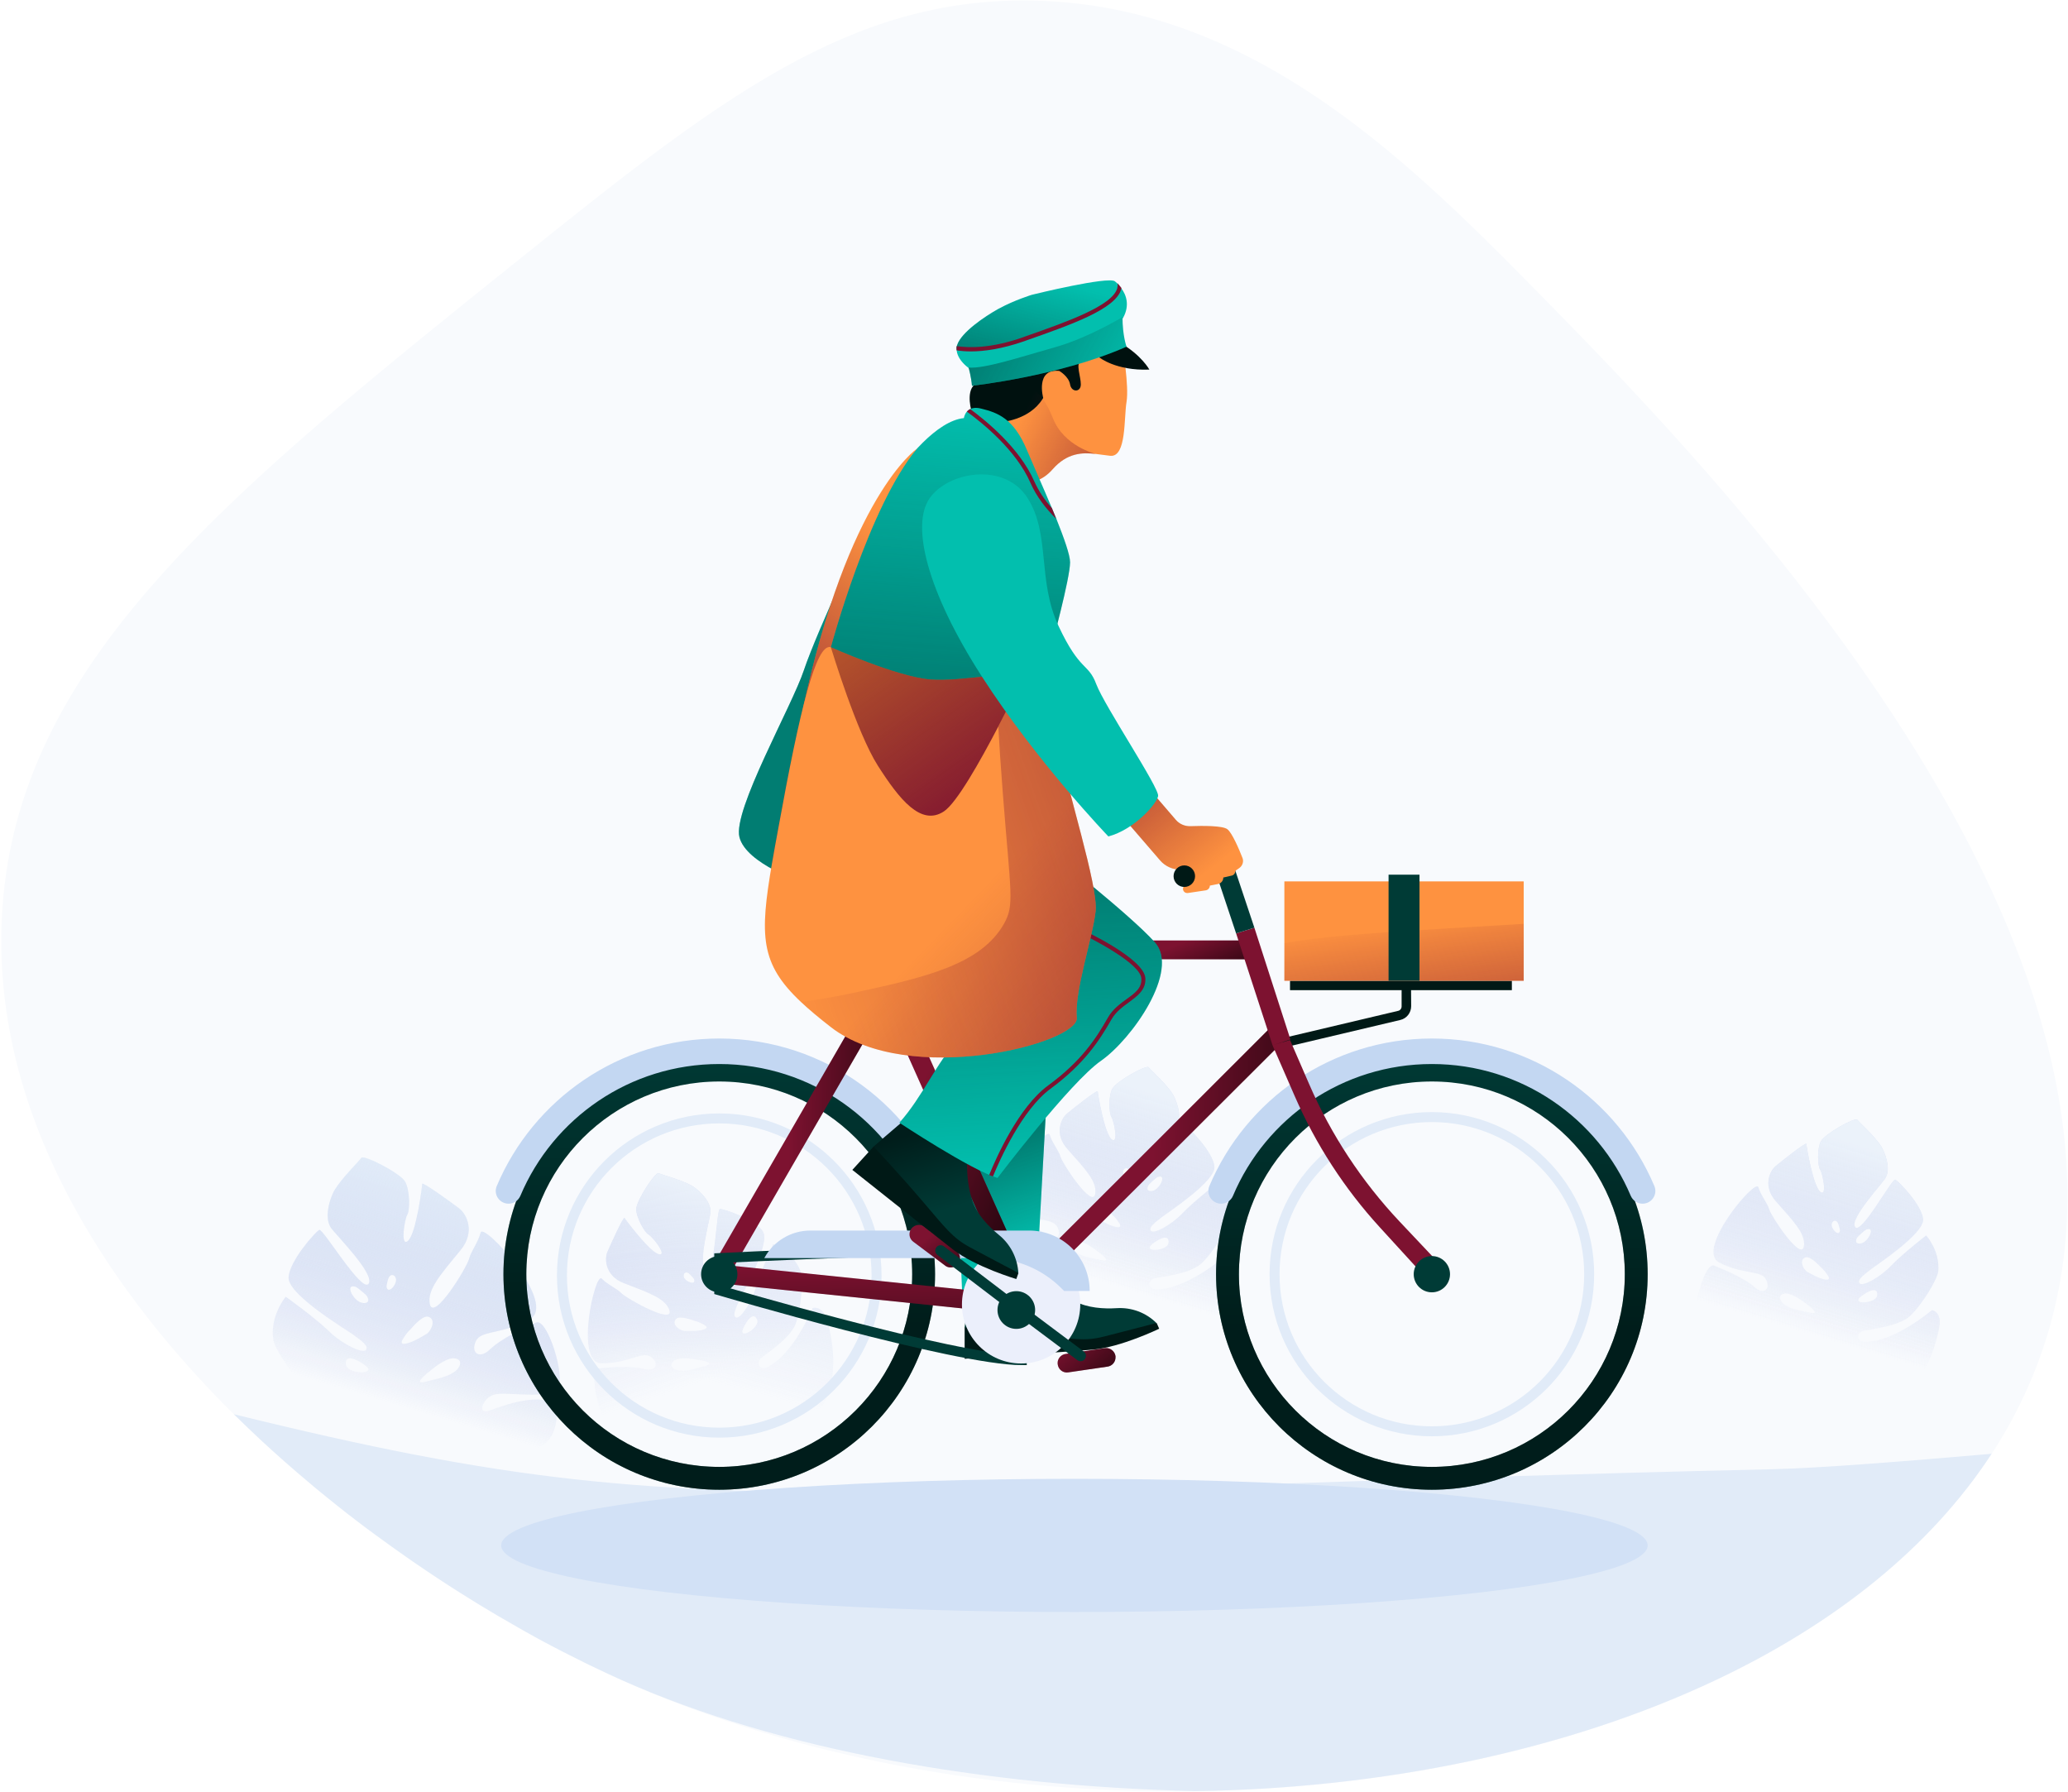 <svg viewBox="0 0 622 539" width="622" height="539" xmlns="http://www.w3.org/2000/svg">
  <defs>
    <linearGradient x1="64.753%" y1="8.309%" x2="48.913%" y2="71.81%" id="a">
      <stop stop-color="#BBC7EB" offset="0%"/>
      <stop stop-color="#BBC7EB" stop-opacity="0" offset="100%"/>
    </linearGradient>
    <linearGradient x1="64.753%" y1="8.309%" x2="48.913%" y2="71.81%" id="b">
      <stop stop-color="#E1EBF8" offset="0%"/>
      <stop stop-color="#BBC7EB" stop-opacity="0" offset="100%"/>
    </linearGradient>
    <linearGradient x1="32.061%" y1="7.769%" x2="52.472%" y2="70.397%" id="c">
      <stop stop-color="#BBC7EB" offset="0%"/>
      <stop stop-color="#BBC7EB" stop-opacity="0" offset="100%"/>
    </linearGradient>
    <linearGradient x1="50.726%" y1="26.855%" x2="58.667%" y2="78.551%" id="d">
      <stop stop-color="#003B36" offset="0%"/>
      <stop stop-color="#003B36" stop-opacity="0" offset="100%"/>
    </linearGradient>
    <linearGradient x1="49.843%" y1="61.313%" x2="50.752%" y2="-4.268%" id="e">
      <stop offset="0%"/>
      <stop stop-opacity="0" offset="100%"/>
    </linearGradient>
    <linearGradient x1="155.23%" y1="78.244%" x2="45.795%" y2="48.871%" id="f">
      <stop offset="0%"/>
      <stop stop-opacity="0" offset="100%"/>
    </linearGradient>
    <linearGradient x1="67.608%" y1="260.421%" x2="45.339%" y2="-6.41%" id="g">
      <stop offset="0%"/>
      <stop stop-opacity="0" offset="100%"/>
    </linearGradient>
    <linearGradient x1="152.074%" y1="53.122%" x2="45.958%" y2="49.859%" id="h">
      <stop offset="0%"/>
      <stop stop-opacity="0" offset="100%"/>
    </linearGradient>
    <linearGradient x1="116.761%" y1="115.334%" x2="33.038%" y2="33.912%" id="i">
      <stop offset="0%"/>
      <stop stop-opacity="0" offset="100%"/>
    </linearGradient>
    <linearGradient x1="133.237%" y1="188.244%" x2="22.552%" y2="4.538%" id="j">
      <stop stop-color="#7D1230" offset="0%"/>
      <stop stop-color="#7D1230" stop-opacity="0" offset="100%"/>
    </linearGradient>
    <linearGradient x1="150.208%" y1="52.013%" x2="46.082%" y2="50.009%" id="k">
      <stop offset="0%"/>
      <stop stop-opacity="0" offset="100%"/>
    </linearGradient>
    <linearGradient x1="132.227%" y1="93.236%" x2="24.506%" y2="46.009%" id="l">
      <stop stop-color="#7D1230" offset="0%"/>
      <stop stop-color="#7D1230" stop-opacity="0" offset="100%"/>
    </linearGradient>
    <linearGradient x1="-10.542%" y1="-19.34%" x2="74.032%" y2="75.39%" id="m">
      <stop stop-color="#7D1230" offset="0%"/>
      <stop stop-color="#7D1230" stop-opacity="0" offset="100%"/>
    </linearGradient>
    <linearGradient x1="36.274%" y1="11.775%" x2="50.325%" y2="61.047%" id="n">
      <stop offset="0%"/>
      <stop stop-opacity="0" offset="100%"/>
    </linearGradient>
    <linearGradient x1="49.998%" y1="60.931%" x2="53.289%" y2="-1.68%" id="o">
      <stop stop-color="#003B36" offset="0%"/>
      <stop stop-color="#003B36" stop-opacity="0" offset="100%"/>
    </linearGradient>
    <linearGradient x1="75.014%" y1="88.254%" x2="-9.467%" y2="-10.332%" id="p">
      <stop stop-color="#7D1230" offset="0%"/>
      <stop stop-color="#7D1230" stop-opacity="0" offset="100%"/>
    </linearGradient>
    <linearGradient x1="168.38%" y1="163.368%" x2="32.888%" y2="33.495%" id="q">
      <stop offset="0%"/>
      <stop stop-opacity="0" offset="100%"/>
    </linearGradient>
    <linearGradient x1="193.462%" y1="123.448%" x2="-13.482%" y2="17.899%" id="r">
      <stop offset="0%"/>
      <stop stop-opacity="0" offset="100%"/>
    </linearGradient>
    <linearGradient x1="47.786%" y1="9.366%" x2="51.809%" y2="98.517%" id="s">
      <stop stop-color="#003B36" offset="0%"/>
      <stop stop-color="#003B36" stop-opacity="0" offset="100%"/>
    </linearGradient>
    <linearGradient x1="30.757%" y1="111.431%" x2="57.269%" y2="26.694%" id="t">
      <stop stop-color="#7D1230" offset="0%"/>
      <stop stop-color="#7D1230" stop-opacity="0" offset="100%"/>
    </linearGradient>
    <linearGradient x1="115.939%" y1="136.273%" x2="57.164%" y2="62.446%" id="u">
      <stop stop-color="#7D1230" offset="0%"/>
      <stop stop-color="#7D1230" stop-opacity="0" offset="100%"/>
    </linearGradient>
    <linearGradient x1="152.666%" y1="12.303%" x2="-2.301%" y2="87.941%" id="v">
      <stop stop-color="#7D1230" offset="0%"/>
      <stop stop-color="#7D1230" stop-opacity="0" offset="100%"/>
    </linearGradient>
    <linearGradient x1="5.684%" y1="39.839%" x2="112.727%" y2="64.501%" id="w">
      <stop stop-color="#003B36" offset="0%"/>
      <stop stop-color="#003B36" stop-opacity="0" offset="100%"/>
    </linearGradient>
    <linearGradient x1="11.056%" y1="118.149%" x2="71.92%" y2="13.573%" id="x">
      <stop stop-color="#003B36" offset="0%"/>
      <stop stop-color="#003B36" stop-opacity="0" offset="100%"/>
    </linearGradient>
  </defs>
  <g fill="none" fill-rule="evenodd">
    <g fill-rule="nonzero">
      <path d="M612.194 411.777c-2.674 6.758-5.835 13.273-9.482 19.504-1.175 2.023-2.391 3.966-3.687 5.948-18.64 28.528-47.572 51.27-82.663 67.901-45.06 21.366-100.29 32.737-156.817 33.546-59.364.809-120.226-10.076-172.337-33.303-2.674-1.214-5.389-2.428-8.104-3.763-.527-.243-1.094-.526-1.621-.769-.486-.243-1.013-.486-1.499-.728-4.457-2.185-8.955-4.492-13.534-6.96-.527-.283-1.094-.607-1.621-.89-.608-.324-1.175-.647-1.742-.971-.567-.324-1.135-.607-1.661-.931-.567-.324-1.135-.647-1.702-.971-4.012-2.266-8.023-4.613-12.035-7.081-.446-.283-.932-.567-1.378-.85-4.781-2.954-9.522-5.989-14.304-9.226-1.216-.809-2.431-1.659-3.687-2.509-.608-.445-1.256-.85-1.864-1.295-3.12-2.185-6.24-4.411-9.32-6.677-.608-.445-1.256-.931-1.864-1.376l-.405-.283c-1.094-.85-2.188-1.659-3.323-2.509l-.041-.04c-1.823-1.376-3.647-2.792-5.47-4.249-.608-.486-1.256-.971-1.864-1.497-.608-.486-1.216-.971-1.823-1.457-1.216-.971-2.431-1.983-3.606-2.954-1.783-1.497-3.566-2.994-5.349-4.532-2.553-2.185-5.106-4.451-7.618-6.717-.973-.89-1.945-1.78-2.918-2.671-2.877-2.671-5.713-5.382-8.509-8.134-30.107-29.864-54.501-65.109-64.753-103.43-4.214-15.822-6.038-32.211-4.863-48.923.324-4.613.891-9.145 1.621-13.556 5.47-31.927 21.922-59.565 46.599-87.001 27.433-30.47 64.996-60.577 109.002-95.863 58.067-46.576 97.453-77.208 152.035-76.399 40.075.607 73.141 17.967 102.073 40.789 18.802 14.851 35.821 32.008 51.908 48.397 11.022 11.209 26.42 26.95 43.358 45.928 13.98 15.66 28.973 33.546 43.358 52.969 7.78 10.481 15.358 21.447 22.53 32.696 37.847 59.606 63.497 128.559 38.981 190.835z" fill="#F8FAFD"/>
      <path d="M599.024 437.189c-18.64 28.528-47.572 51.27-82.663 67.901-45.06 21.366-100.29 32.737-156.817 33.546-63.983-1.497-125.616-12.463-172.337-33.303-2.674-1.214-5.389-2.428-8.104-3.763-.527-.243-1.094-.526-1.621-.769-.486-.243-1.013-.486-1.499-.728-4.457-2.185-8.955-4.492-13.534-6.96-.527-.283-1.094-.607-1.621-.89-.608-.324-1.175-.647-1.742-.971-.567-.324-1.135-.607-1.661-.931-.567-.324-1.135-.647-1.702-.971-4.012-2.266-8.023-4.613-12.035-7.081-.446-.283-.932-.567-1.378-.85-4.781-2.954-9.522-5.989-14.304-9.226-1.216-.809-2.431-1.659-3.687-2.509-.608-.445-1.256-.85-1.864-1.295-3.12-2.185-6.24-4.411-9.32-6.677-.608-.445-1.256-.931-1.864-1.376l-.405-.283c-1.094-.809-2.229-1.659-3.323-2.509l-.041-.04c-1.823-1.376-3.647-2.792-5.47-4.249-.608-.486-1.256-.971-1.864-1.497-.608-.486-1.216-.971-1.823-1.457-1.216-.971-2.431-1.983-3.606-2.954-1.783-1.497-3.566-2.994-5.349-4.532-2.553-2.185-5.106-4.451-7.618-6.717l-2.918-2.671c-2.877-2.671-5.713-5.382-8.509-8.134 82.136 20.233 122.212 24.077 205.604 23.43 77.801-.607 133.517-4.047 256.499-6.879 15.114-.324 40.724-2.428 66.576-4.654z" fill="#E1EBF8"/>
      <path d="M612.194 411.777c-2.674 6.758-5.835 13.273-9.482 19.504-1.175 2.023-2.391 3.966-3.687 5.948-18.64 28.528-47.572 51.27-82.663 67.901-122.293 9.712-270.844-10.481-388.395-32.858-1.216-.809-2.431-1.659-3.687-2.509-.608-.445-1.256-.85-1.864-1.295-3.12-2.185-6.24-4.411-9.32-6.677-.608-.445-1.256-.931-1.864-1.376l-.405-.283c-1.094-.85-2.188-1.659-3.323-2.509l-.041-.04c-1.823-1.376-3.647-2.792-5.47-4.249-.608-.486-1.256-.971-1.864-1.497-.608-.486-1.216-.971-1.823-1.457-1.216-.971-2.431-1.983-3.606-2.954-1.783-1.497-3.566-2.994-5.349-4.532-2.553-2.185-5.106-4.451-7.618-6.717l-2.918-2.671c-2.877-2.671-5.713-5.382-8.509-8.134-30.107-29.864-54.501-65.109-64.753-103.43 33.308-33.586 66.414-54.75 95.67-68.589 133.112-63.045 211.926 12.261 384.141-40.061 25.609-7.769 46.964-16.469 65.28-25.008 7.78 10.481 15.358 21.447 22.53 32.696 37.887 59.565 63.537 128.518 39.022 190.795z"/>
      <g opacity=".56">
        <path d="M5.551 76.035c5.227 2.994 14.061 2.387 21.719-2.671 7.618-5.058 8.631-1.335 9.766.567 0 0 11.386 17.279 20.828 12.787 12.521-5.948 15.276-21.811 15.682-24.077.77-4.37-2.188-4.937-2.188-4.937s-11.792 10.035-20.504 9.509c-2.472-.162-2.067-2.671-.446-3.197 1.621-.486 10.617-1.214 14.223-4.451 3.606-3.278 8.388-11.128 8.59-13.677.486-6.07-3.647-10.602-3.647-10.602s-7.294 5.665-10.536 9.105c-3.282 3.44-8.631 6.394-9.482 5.261-.689-.931.608-2.064 3.444-4.249 1.58-1.214 15.925-10.642 15.641-14.972-.243-4.168-7.375-11.533-8.347-11.937-.973-.405-10.292 16.753-12.075 14.244-1.783-2.468 8.185-13.07 9.158-14.81 1.742-3.035-.446-8.093-1.378-9.55-1.904-2.954-6.483-7.041-7.132-7.891-.648-.85-9.644 4.168-10.9 6.394-1.256 2.226-1.013 7.567-.284 8.579.729 1.012 2.229 8.417.041 6.677-2.148-1.78-4.174-13.758-4.174-14.406-.041-.647-7.253 5.018-9.279 6.717-1.621 1.335-3.971 5.948.122 10.561 5.389 6.07 8.955 9.752 8.428 13.435-.689 4.896-9.806-8.821-10.454-11.007-.689-2.185-2.431-4.006-3.282-6.677C18.235 18.048 0 39.656 7.375 43.419c7.334 3.763 12.602 2.185 14.061 5.139 1.459 2.954-.77 4.613-3.444 2.266-3.12-2.752-8.834-5.139-12.156-6.474-2.918-1.214-7.051 14.163-4.944 17.076 2.107 2.914 13.615.162 16.492.971 2.877.809 4.498 4.896 1.499 4.087-2.999-.809-11.184-4.127-17.384-1.376-.081.04-1.216 7.972 4.052 10.926zm46.032-42.57c2.877-1.012.729 3.52-1.337 4.127-1.418.405-2.188-.202-1.499-1.578.324-.526 2.31-2.307 2.836-2.549zm-10.414-1.659c.203-1.012 1.135-1.376 1.783-.486.243.364.729 2.064.729 2.468-.324 2.064-2.796-.526-2.512-1.983zm13.696 21.447c-.162 2.266-6.848 2.994-5.511.931.81-.931 5.795-4.492 5.511-.931zM33.349 41.841c1.337-.405 3.809 2.145 4.66 3.075.648.526 1.297 1.335 1.702 1.942.567.809.973 1.497.243 1.7-1.661.162-4.579-1.497-6.078-2.307-1.256-.728-2.715-3.682-.527-4.411zm-6.078 10.885c1.54-.081 4.133 1.538 5.227 2.347 1.783 1.254 6.119 4.451 1.58 3.278h-.041c-2.067-.486-4.7-.769-6.564-1.983-1.702-.85-3.08-3.359-.203-3.642z" fill="url(#a)" transform="translate(509.756 336.268)"/>
        <path d="M5.551 76.035c5.227 2.994 14.061 2.387 21.719-2.671 7.618-5.058 8.631-1.335 9.766.567 0 0 11.386 17.279 20.828 12.787 12.521-5.948 15.276-21.811 15.682-24.077.77-4.37-2.188-4.937-2.188-4.937s-11.792 10.035-20.504 9.509c-2.472-.162-2.067-2.671-.446-3.197 1.621-.486 10.617-1.214 14.223-4.451 3.606-3.278 8.388-11.128 8.59-13.677.486-6.07-3.647-10.602-3.647-10.602s-7.294 5.665-10.536 9.105c-3.282 3.44-8.631 6.394-9.482 5.261-.689-.931.608-2.064 3.444-4.249 1.58-1.214 15.925-10.642 15.641-14.972-.243-4.168-7.375-11.533-8.347-11.937-.973-.405-10.292 16.753-12.075 14.244-1.783-2.468 8.185-13.07 9.158-14.81 1.742-3.035-.446-8.093-1.378-9.55-1.904-2.954-6.483-7.041-7.132-7.891-.648-.85-9.644 4.168-10.9 6.394-1.256 2.226-1.013 7.567-.284 8.579.729 1.012 2.229 8.417.041 6.677-2.148-1.78-4.174-13.758-4.174-14.406-.041-.647-7.253 5.018-9.279 6.717-1.621 1.335-3.971 5.948.122 10.561 5.389 6.07 8.955 9.752 8.428 13.435-.689 4.896-9.806-8.821-10.454-11.007-.689-2.185-2.431-4.006-3.282-6.677C18.235 18.048 0 39.656 7.375 43.419c7.334 3.763 12.602 2.185 14.061 5.139 1.459 2.954-.77 4.613-3.444 2.266-3.12-2.752-8.834-5.139-12.156-6.474-2.918-1.214-7.051 14.163-4.944 17.076 2.107 2.914 13.615.162 16.492.971 2.877.809 4.498 4.896 1.499 4.087-2.999-.809-11.184-4.127-17.384-1.376-.081.04-1.216 7.972 4.052 10.926zm46.032-42.57c2.877-1.012.729 3.52-1.337 4.127-1.418.405-2.188-.202-1.499-1.578.324-.526 2.31-2.307 2.836-2.549zm-10.414-1.659c.203-1.012 1.135-1.376 1.783-.486.243.364.729 2.064.729 2.468-.324 2.064-2.796-.526-2.512-1.983zm13.696 21.447c-.162 2.266-6.848 2.994-5.511.931.81-.931 5.795-4.492 5.511-.931zM33.349 41.841c1.337-.405 3.809 2.145 4.66 3.075.648.526 1.297 1.335 1.702 1.942.567.809.973 1.497.243 1.7-1.661.162-4.579-1.497-6.078-2.307-1.256-.728-2.715-3.682-.527-4.411zm-6.078 10.885c1.54-.081 4.133 1.538 5.227 2.347 1.783 1.254 6.119 4.451 1.58 3.278h-.041c-2.067-.486-4.7-.769-6.564-1.983-1.702-.85-3.08-3.359-.203-3.642z" fill="url(#b)" transform="translate(509.756 336.268)"/>
      </g>
      <g transform="translate(81.853 348.003)" fill="url(#b)">
        <path d="M17.586 21.083c1.256 1.983 13.413 13.961 11.427 16.955-1.986 2.994-13.737-16.712-14.831-16.186-1.094.526-9.158 9.509-9.239 14.406-.122 5.099 17.14 15.498 19.045 16.834 3.444 2.428 4.984 3.723 4.255 4.815-.932 1.376-7.375-1.821-11.346-5.746-3.971-3.885-12.805-10.197-12.805-10.197S-.567 47.466.284 54.588c.365 2.994 6.321 12.018 10.698 15.66 4.417 3.642 14.993 4.087 16.897 4.613 1.945.526 2.512 3.48-.365 3.763C17.303 79.636 3.039 68.387 3.039 68.387s-3.485.769-2.35 5.867c.567 2.63 4.538 21.123 19.491 27.517 11.265 4.856 23.867-15.943 23.867-15.943 1.216-2.266 2.229-6.677 11.427-1.093 9.198 5.544 19.612 5.867 25.609 2.145C87.08 83.116 85.419 73.89 85.419 73.89c-7.415-2.954-16.857 1.335-20.342 2.387-3.485 1.093-1.742-3.804 1.58-4.856 3.323-1.093 16.978 1.619 19.329-1.861 2.31-3.52-3.201-21.366-6.605-19.828-3.85 1.74-10.454 4.775-13.98 8.174-3.039 2.873-5.713 1.012-4.174-2.509 1.58-3.52 7.821-1.902 16.29-6.677 8.469-4.775-13.939-29.257-14.79-26.06-.851 3.197-2.836 5.422-3.525 8.012-.689 2.549-10.738 19.059-11.792 13.394-.77-4.289 3.201-8.741 9.279-16.146 4.619-5.625 1.621-10.926-.324-12.423-2.472-1.902-11.224-8.214-11.224-7.486 0 .769-1.823 14.932-4.255 17.117-2.431 2.185-1.054-6.596-.243-7.81.81-1.214.851-7.527-.729-10.076C38.333 4.694 27.514-.85 26.825.202c-.689 1.052-5.876 6.07-7.983 9.59-1.094 1.74-3.404 7.81-1.256 11.29zm30.918 42.367c1.216-.971 4.174-3.035 6.038-2.994 3.404.202 1.864 3.237-.041 4.289-2.148 1.457-5.268 1.942-7.618 2.59h-.041c-5.308 1.619-.365-2.307 1.661-3.885zm-8.834-9.307c.446-.728 1.175-1.7 1.904-2.347.932-1.133 3.768-4.249 5.308-3.844 2.593.728 1.013 4.249-.405 5.18-1.702 1.012-5.106 3.075-7.01 2.994h-.041c-.851-.162-.405-1.012.243-1.983zm-17.505 8.214c-.486-4.168 5.511-.243 6.524.85 1.661 2.347-6.24 1.821-6.524-.85zm15.074-25.817c.405 1.7-2.391 4.896-2.836 2.428-.041-.445.446-2.468.729-2.914.729-1.093 1.864-.688 2.107.486zm-8.672 5.301c.891 1.578 0 2.347-1.702 1.902-2.472-.607-5.187-5.827-1.742-4.775.608.283 3.039 2.226 3.444 2.873z"/>
        <path d="M17.586 21.083c1.256 1.983 13.413 13.961 11.427 16.955-1.986 2.994-13.737-16.712-14.831-16.186-1.094.526-9.158 9.509-9.239 14.406-.122 5.099 17.14 15.498 19.045 16.834 3.444 2.428 4.984 3.723 4.255 4.815-.932 1.376-7.375-1.821-11.346-5.746-3.971-3.885-12.805-10.197-12.805-10.197S-.567 47.466.284 54.588c.365 2.994 6.321 12.018 10.698 15.66 4.417 3.642 14.993 4.087 16.897 4.613 1.945.526 2.512 3.48-.365 3.763C17.303 79.636 3.039 68.387 3.039 68.387s-3.485.769-2.35 5.867c.567 2.63 4.538 21.123 19.491 27.517 11.265 4.856 23.867-15.943 23.867-15.943 1.216-2.266 2.229-6.677 11.427-1.093 9.198 5.544 19.612 5.867 25.609 2.145C87.08 83.116 85.419 73.89 85.419 73.89c-7.415-2.954-16.857 1.335-20.342 2.387-3.485 1.093-1.742-3.804 1.58-4.856 3.323-1.093 16.978 1.619 19.329-1.861 2.31-3.52-3.201-21.366-6.605-19.828-3.85 1.74-10.454 4.775-13.98 8.174-3.039 2.873-5.713 1.012-4.174-2.509 1.58-3.52 7.821-1.902 16.29-6.677 8.469-4.775-13.939-29.257-14.79-26.06-.851 3.197-2.836 5.422-3.525 8.012-.689 2.549-10.738 19.059-11.792 13.394-.77-4.289 3.201-8.741 9.279-16.146 4.619-5.625 1.621-10.926-.324-12.423-2.472-1.902-11.224-8.214-11.224-7.486 0 .769-1.823 14.932-4.255 17.117-2.431 2.185-1.054-6.596-.243-7.81.81-1.214.851-7.527-.729-10.076C38.333 4.694 27.514-.85 26.825.202c-.689 1.052-5.876 6.07-7.983 9.59-1.094 1.74-3.404 7.81-1.256 11.29zm30.918 42.367c1.216-.971 4.174-3.035 6.038-2.994 3.404.202 1.864 3.237-.041 4.289-2.148 1.457-5.268 1.942-7.618 2.59h-.041c-5.308 1.619-.365-2.307 1.661-3.885zm-8.834-9.307c.446-.728 1.175-1.7 1.904-2.347.932-1.133 3.768-4.249 5.308-3.844 2.593.728 1.013 4.249-.405 5.18-1.702 1.012-5.106 3.075-7.01 2.994h-.041c-.851-.162-.405-1.012.243-1.983zm-17.505 8.214c-.486-4.168 5.511-.243 6.524.85 1.661 2.347-6.24 1.821-6.524-.85zm15.074-25.817c.405 1.7-2.391 4.896-2.836 2.428-.041-.445.446-2.468.729-2.914.729-1.093 1.864-.688 2.107.486zm-8.672 5.301c.891 1.578 0 2.347-1.702 1.902-2.472-.607-5.187-5.827-1.742-4.775.608.283 3.039 2.226 3.444 2.873z" opacity=".56"/>
      </g>
      <g opacity=".56">
        <path d="M5.551 76.035c5.227 2.994 14.061 2.387 21.719-2.671 7.618-5.058 8.631-1.335 9.766.567 0 0 11.386 17.279 20.828 12.787 12.521-5.948 15.276-21.811 15.682-24.077.77-4.37-2.188-4.937-2.188-4.937s-11.792 10.035-20.504 9.509c-2.472-.162-2.067-2.671-.446-3.197 1.621-.486 10.617-1.214 14.223-4.451 3.606-3.278 8.388-11.128 8.59-13.677.486-6.07-3.647-10.602-3.647-10.602s-7.294 5.665-10.536 9.105c-3.282 3.44-8.631 6.394-9.482 5.261-.689-.931.608-2.064 3.444-4.249 1.58-1.214 15.925-10.642 15.641-14.972-.243-4.168-7.375-11.533-8.347-11.937-.973-.405-10.292 16.753-12.075 14.244-1.783-2.468 8.185-13.07 9.158-14.81 1.742-3.035-.446-8.093-1.378-9.55-1.904-2.954-6.483-7.041-7.132-7.891-.648-.85-9.644 4.168-10.9 6.394-1.256 2.226-1.013 7.567-.284 8.579.729 1.012 2.229 8.417.041 6.677-2.148-1.78-4.174-13.758-4.174-14.406-.041-.647-7.253 5.018-9.279 6.717-1.621 1.335-3.971 5.948.122 10.561 5.389 6.07 8.955 9.752 8.428 13.435-.689 4.896-9.806-8.821-10.454-11.007-.689-2.185-2.431-4.006-3.282-6.677C18.235 18.048 0 39.656 7.375 43.419c7.334 3.763 12.602 2.185 14.061 5.139 1.459 2.954-.77 4.613-3.444 2.266-3.12-2.752-8.834-5.139-12.156-6.474-2.918-1.214-7.051 14.163-4.944 17.076 2.107 2.914 13.615.162 16.492.971 2.877.809 4.498 4.896 1.499 4.087-2.999-.809-11.184-4.127-17.384-1.376-.081.04-1.216 7.972 4.052 10.926zm46.032-42.57c2.877-1.012.729 3.52-1.337 4.127-1.418.405-2.188-.202-1.499-1.578.324-.526 2.31-2.307 2.836-2.549zm-10.414-1.659c.203-1.012 1.135-1.376 1.783-.486.243.364.729 2.064.729 2.468-.324 2.064-2.796-.526-2.512-1.983zm13.696 21.447c-.162 2.266-6.848 2.994-5.511.931.81-.931 5.795-4.492 5.511-.931zM33.349 41.841c1.337-.405 3.809 2.145 4.66 3.075.648.526 1.297 1.335 1.702 1.942.567.809.973 1.497.243 1.7-1.661.162-4.579-1.497-6.078-2.307-1.256-.728-2.715-3.682-.527-4.411zm-6.078 10.885c1.54-.081 4.133 1.538 5.227 2.347 1.783 1.254 6.119 4.451 1.58 3.278h-.041c-2.067-.486-4.7-.769-6.564-1.983-1.702-.85-3.08-3.359-.203-3.642z" fill="url(#a)" transform="translate(296.615 320.486)"/>
        <path d="M5.551 76.035c5.227 2.994 14.061 2.387 21.719-2.671 7.618-5.058 8.631-1.335 9.766.567 0 0 11.386 17.279 20.828 12.787 12.521-5.948 15.276-21.811 15.682-24.077.77-4.37-2.188-4.937-2.188-4.937s-11.792 10.035-20.504 9.509c-2.472-.162-2.067-2.671-.446-3.197 1.621-.486 10.617-1.214 14.223-4.451 3.606-3.278 8.388-11.128 8.59-13.677.486-6.07-3.647-10.602-3.647-10.602s-7.294 5.665-10.536 9.105c-3.282 3.44-8.631 6.394-9.482 5.261-.689-.931.608-2.064 3.444-4.249 1.58-1.214 15.925-10.642 15.641-14.972-.243-4.168-7.375-11.533-8.347-11.937-.973-.405-10.292 16.753-12.075 14.244-1.783-2.468 8.185-13.07 9.158-14.81 1.742-3.035-.446-8.093-1.378-9.55-1.904-2.954-6.483-7.041-7.132-7.891-.648-.85-9.644 4.168-10.9 6.394-1.256 2.226-1.013 7.567-.284 8.579.729 1.012 2.229 8.417.041 6.677-2.148-1.78-4.174-13.758-4.174-14.406-.041-.647-7.253 5.018-9.279 6.717-1.621 1.335-3.971 5.948.122 10.561 5.389 6.07 8.955 9.752 8.428 13.435-.689 4.896-9.806-8.821-10.454-11.007-.689-2.185-2.431-4.006-3.282-6.677C18.235 18.048 0 39.656 7.375 43.419c7.334 3.763 12.602 2.185 14.061 5.139 1.459 2.954-.77 4.613-3.444 2.266-3.12-2.752-8.834-5.139-12.156-6.474-2.918-1.214-7.051 14.163-4.944 17.076 2.107 2.914 13.615.162 16.492.971 2.877.809 4.498 4.896 1.499 4.087-2.999-.809-11.184-4.127-17.384-1.376-.081.04-1.216 7.972 4.052 10.926zm46.032-42.57c2.877-1.012.729 3.52-1.337 4.127-1.418.405-2.188-.202-1.499-1.578.324-.526 2.31-2.307 2.836-2.549zm-10.414-1.659c.203-1.012 1.135-1.376 1.783-.486.243.364.729 2.064.729 2.468-.324 2.064-2.796-.526-2.512-1.983zm13.696 21.447c-.162 2.266-6.848 2.994-5.511.931.81-.931 5.795-4.492 5.511-.931zM33.349 41.841c1.337-.405 3.809 2.145 4.66 3.075.648.526 1.297 1.335 1.702 1.942.567.809.973 1.497.243 1.7-1.661.162-4.579-1.497-6.078-2.307-1.256-.728-2.715-3.682-.527-4.411zm-6.078 10.885c1.54-.081 4.133 1.538 5.227 2.347 1.783 1.254 6.119 4.451 1.58 3.278h-.041c-2.067-.486-4.7-.769-6.564-1.983-1.702-.85-3.08-3.359-.203-3.642z" fill="url(#b)" transform="translate(296.615 320.486)"/>
      </g>
      <g opacity=".56">
        <path d="M17.708 87.284c6.038.243 13.615-4.33 18.072-12.302 4.457-7.972 7.051-5.139 8.915-3.966 0 0 18.032 10.157 24.394 1.821 8.388-11.007 3.525-26.383 2.877-28.569-1.297-4.249-4.214-3.359-4.214-3.359s-5.876 14.284-13.818 17.845c-2.269 1.012-3.08-1.416-1.864-2.63 1.216-1.173 8.874-5.948 10.576-10.481 1.702-4.573 2.35-13.718 1.337-16.105-2.35-5.625-8.104-7.769-8.104-7.769s-3.85 8.376-5.187 12.949c-1.297 4.573-4.741 9.631-5.997 9.024-1.013-.486-.405-2.104 1.094-5.341.851-1.821 9.239-16.753 7.01-20.476-2.148-3.601-11.873-6.879-12.926-6.798-1.054.081-1.459 19.585-4.174 18.209-2.715-1.376 1.256-15.377 1.337-17.36.162-3.48-4.133-7.001-5.632-7.85-3.039-1.74-8.996-3.278-9.968-3.763-.973-.486-6.645 8.134-6.727 10.683-.122 2.549 2.553 7.203 3.687 7.769 1.135.567 5.835 6.474 3.12 5.908-2.715-.567-10.009-10.319-10.333-10.885-.324-.567-4.133 7.81-5.187 10.238-.81 1.902-.81 7.122 4.984 9.348 7.577 2.914 12.44 4.573 13.656 8.053 1.621 4.654-12.764-3.359-14.344-4.977-1.58-1.619-4.012-2.428-5.997-4.451-1.986-2.023-8.266 25.534 0 25.493 8.266 0 12.237-3.844 14.871-1.902 2.634 1.942 1.418 4.451-2.026 3.601-4.012-1.012-10.171-.526-13.777-.202-3.161.283.243 15.822 3.444 17.481 3.201 1.619 12.156-6.11 15.114-6.717 2.918-.607 6.24 2.266 3.201 2.954-3.039.647-11.832 1.457-16.087 6.758 0-.04 2.634 7.486 8.672 7.769zm21.314-58.918c2.107-2.226 2.269 2.792.729 4.289-1.054 1.012-2.067.85-2.067-.728.041-.647 1.013-3.116 1.337-3.561zm-10.009 3.237c-.284-.971.365-1.74 1.337-1.254.365.243 1.58 1.497 1.742 1.861.729 2.023-2.634.85-3.08-.607zm22.044 12.828c.891 2.104-4.7 5.787-4.457 3.359.284-1.254 3.08-6.677 4.457-3.359zm-24.353-.283c.973-.971 4.376.162 5.551.607.81.162 1.742.607 2.391.931.891.486 1.58.89 1.013 1.376-1.378.89-4.741.769-6.443.728-1.499-.081-4.133-2.023-2.512-3.642zm-.405 12.423c1.337-.769 4.417-.526 5.713-.283 2.148.283 7.456 1.133 2.918 2.185h-.041c-2.067.486-4.538 1.457-6.767 1.254-1.864.04-4.255-1.538-1.823-3.156z" fill="url(#c)" transform="translate(176.672 352.454)"/>
        <path d="M17.708 87.284c6.038.243 13.615-4.33 18.072-12.302 4.457-7.972 7.051-5.139 8.915-3.966 0 0 18.032 10.157 24.394 1.821 8.388-11.007 3.525-26.383 2.877-28.569-1.297-4.249-4.214-3.359-4.214-3.359s-5.876 14.284-13.818 17.845c-2.269 1.012-3.08-1.416-1.864-2.63 1.216-1.173 8.874-5.948 10.576-10.481 1.702-4.573 2.35-13.718 1.337-16.105-2.35-5.625-8.104-7.769-8.104-7.769s-3.85 8.376-5.187 12.949c-1.297 4.573-4.741 9.631-5.997 9.024-1.013-.486-.405-2.104 1.094-5.341.851-1.821 9.239-16.753 7.01-20.476-2.148-3.601-11.873-6.879-12.926-6.798-1.054.081-1.459 19.585-4.174 18.209-2.715-1.376 1.256-15.377 1.337-17.36.162-3.48-4.133-7.001-5.632-7.85-3.039-1.74-8.996-3.278-9.968-3.763-.973-.486-6.645 8.134-6.727 10.683-.122 2.549 2.553 7.203 3.687 7.769 1.135.567 5.835 6.474 3.12 5.908-2.715-.567-10.009-10.319-10.333-10.885-.324-.567-4.133 7.81-5.187 10.238-.81 1.902-.81 7.122 4.984 9.348 7.577 2.914 12.44 4.573 13.656 8.053 1.621 4.654-12.764-3.359-14.344-4.977-1.58-1.619-4.012-2.428-5.997-4.451-1.986-2.023-8.266 25.534 0 25.493 8.266 0 12.237-3.844 14.871-1.902 2.634 1.942 1.418 4.451-2.026 3.601-4.012-1.012-10.171-.526-13.777-.202-3.161.283.243 15.822 3.444 17.481 3.201 1.619 12.156-6.11 15.114-6.717 2.918-.607 6.24 2.266 3.201 2.954-3.039.647-11.832 1.457-16.087 6.758 0-.04 2.634 7.486 8.672 7.769zm21.314-58.918c2.107-2.226 2.269 2.792.729 4.289-1.054 1.012-2.067.85-2.067-.728.041-.647 1.013-3.116 1.337-3.561zm-10.009 3.237c-.284-.971.365-1.74 1.337-1.254.365.243 1.58 1.497 1.742 1.861.729 2.023-2.634.85-3.08-.607zm22.044 12.828c.891 2.104-4.7 5.787-4.457 3.359.284-1.254 3.08-6.677 4.457-3.359zm-24.353-.283c.973-.971 4.376.162 5.551.607.81.162 1.742.607 2.391.931.891.486 1.58.89 1.013 1.376-1.378.89-4.741.769-6.443.728-1.499-.081-4.133-2.023-2.512-3.642zm-.405 12.423c1.337-.769 4.417-.526 5.713-.283 2.148.283 7.456 1.133 2.918 2.185h-.041c-2.067.486-4.538 1.457-6.767 1.254-1.864.04-4.255-1.538-1.823-3.156z" fill="url(#b)" transform="translate(176.672 352.454)"/>
      </g>
      <ellipse fill="#D2E1F6" cx="323.156" cy="464.746" rx="172.418" ry="20.03"/>
    </g>
    <g transform="translate(149 259)">
      <ellipse stroke="#E1EBF8" stroke-width="3" cx="281.667" cy="124.183" rx="47.315" ry="47.25"/>
      <ellipse stroke="#E1EBF8" stroke-width="3" cx="67.333" cy="124.587" rx="47.315" ry="47.25"/>
      <path fill="#001916" fill-rule="nonzero" d="M239.002 35.942h66.727v2.827H239.002z"/>
      <path d="M275.399 37.154h-2.831v6.502c0 .646-.445 1.212-1.051 1.333l-35.345 8.36.647 2.746 35.345-8.36c1.941-.444 3.276-2.181 3.276-4.16l-.04-6.421z" fill="#001916" fill-rule="nonzero"/>
      <path fill="#02BFAE" fill-rule="nonzero" d="M163.177 118.731l2.831-51.288-27.863 7.067 2.386 58.76z"/>
      <path fill="url(#d)" fill-rule="nonzero" opacity=".5" d="M163.177 118.731l2.831-51.288-27.863 7.067 2.386 58.76z"/>
      <g fill-rule="nonzero">
        <path d="M141.137 140.215l2.022-16.194 19.047-3.15s4.529 7.35 12.051 11.429c3.842 2.06 8.735 2.342 12.617 2.1 4.448-.283 8.816 1.333 11.97 4.483l-5.298 3.19-21.676 4.442c.04-.04-26.327-2.1-30.735-6.3z" fill="#003B36"/>
        <path d="M199.654 140.579s-11.445 5.573-20.058 6.3c-8.614.687-38.459 2.746-38.459 2.746v-9.45s10.393.767 21.514 2.14c11.121 1.373 14.518 2.1 20.301.646 5.783-1.454 15.933-4.119 15.933-4.119l.768 1.737z" fill="#001916"/>
      </g>
      <path d="M67.333 59.365c-35.83 0-64.907 29.037-64.907 64.817C2.426 159.963 31.503 189 67.333 189c35.83 0 64.907-29.037 64.907-64.817 0-35.781-29.077-64.817-64.907-64.817zm0 122.769c-32.069 0-58.032-25.967-58.032-57.952 0-31.985 26.003-57.952 58.032-57.952 32.029 0 58.032 25.967 58.032 57.952 0 31.985-25.963 57.952-58.032 57.952zM281.667 59.365c-35.83 0-64.907 29.037-64.907 64.817 0 35.781 29.077 64.817 64.907 64.817 35.83 0 64.907-29.037 64.907-64.817 0-35.781-29.077-64.817-64.907-64.817zm0 122.769c-32.069 0-58.032-25.967-58.032-57.952 0-31.985 26.003-57.952 58.032-57.952s58.032 25.967 58.032 57.952c0 31.985-25.963 57.952-58.032 57.952z" fill="#003B36" fill-rule="nonzero"/>
      <path d="M67.333 59.365c-35.83 0-64.907 29.037-64.907 64.817C2.426 159.963 31.503 189 67.333 189c35.83 0 64.907-29.037 64.907-64.817 0-35.781-29.077-64.817-64.907-64.817zm0 122.769c-32.069 0-58.032-25.967-58.032-57.952 0-31.985 26.003-57.952 58.032-57.952 32.029 0 58.032 25.967 58.032 57.952 0 31.985-25.963 57.952-58.032 57.952zM281.667 59.365c-35.83 0-64.907 29.037-64.907 64.817 0 35.781 29.077 64.817 64.907 64.817 35.83 0 64.907-29.037 64.907-64.817 0-35.781-29.077-64.817-64.907-64.817zm0 122.769c-32.069 0-58.032-25.967-58.032-57.952 0-31.985 26.003-57.952 58.032-57.952s58.032 25.967 58.032 57.952c0 31.985-25.963 57.952-58.032 57.952z" fill="url(#e)" fill-rule="nonzero" opacity=".5"/>
      <path d="M281.667 53.308c-30.088 0-55.929 18.294-66.929 44.383-1.051 2.504.809 5.29 3.559 5.29 1.537 0 2.952-.929 3.559-2.383 9.827-23.302 32.918-39.617 59.811-39.617 26.893 0 49.984 16.356 59.811 39.617.607 1.413 1.982 2.383 3.559 2.383 2.75 0 4.61-2.787 3.559-5.29-11-26.088-36.841-44.383-66.929-44.383zm-214.334 0c-30.088 0-55.929 18.294-66.929 44.383-1.051 2.504.809 5.29 3.559 5.29 1.537 0 2.952-.929 3.559-2.383 9.827-23.302 32.918-39.617 59.811-39.617 27.823 0 51.521 17.446 60.782 42h8.169c-9.584-28.835-36.841-49.673-68.951-49.673z" fill="#C3D7F2" fill-rule="nonzero"/>
      <path fill="#7D1230" fill-rule="nonzero" d="M138.306 23.827h90.182v5.654H138.306z"/>
      <path fill="url(#f)" fill-rule="nonzero" d="M178.342 23.827h50.146v5.654H178.342z"/>
      <path fill="#7D1230" fill-rule="nonzero" d="M122.615 33.923l-7.805 13.488-42.786 74.065-1.941 3.312-4.084-2.383-.809-.444 44.848-77.579 7.684-13.287z"/>
      <path fill="#7D1230" fill-rule="nonzero" d="M151.732 129.958l-.607 5.613-3.235-.323-80.84-8.36.526-4.846.081-.767 3.073.323 79.951 8.238z"/>
      <path fill="url(#g)" fill-rule="nonzero" opacity=".64" d="M150.681 129.837l-2.79 5.412-80.84-8.36.526-4.846 3.154-.444z"/>
      <ellipse fill="#003B36" fill-rule="nonzero" cx="67.333" cy="124.183" rx="5.459" ry="5.452"/>
      <path fill="#7D1230" fill-rule="nonzero" d="M236.98 54.156l-67.697 67.563-6.592 6.623-4.004-3.998 74.289-74.187z"/>
      <path fill="url(#h)" fill-rule="nonzero" d="M236.98 54.156l-67.697 67.563-5.015-2.948 68.708-68.613z"/>
      <path fill="#7D1230" fill-rule="nonzero" d="M161.478 128.342l-5.176 2.302-3.114-6.987-38.782-86.827 5.176-2.302 39.146 87.635z"/>
      <path fill="url(#i)" fill-rule="nonzero" d="M158.728 122.163l-5.54 1.494-38.782-86.827 5.176-2.302z"/>
      <path fill="#7D1230" fill-rule="nonzero" d="M222.786 21.687l10.959 33.64 5.379-1.737-10.838-33.6zm10.959 33.64l6.673 15.306c6.309 14.458 14.922 27.785 25.599 39.456l13.062 14.296 2.588-.121c2.022-.121 2.952-2.504 1.577-3.958l-11.283-11.954c-11.364-12.075-20.584-26.048-27.176-41.273l-5.783-13.327-5.257 1.575z"/>
      <path d="M67.333 129.029s71.175 21 90.991 21v-34.327s-67.535 2.423-90.991 3.635v9.692z" stroke="#003B36" stroke-width="3"/>
      <ellipse fill="#003B36" fill-rule="nonzero" cx="281.667" cy="124.183" rx="5.459" ry="5.452"/>
      <path fill="#003B36" fill-rule="nonzero" d="M228.286 19.99L221.613 0h-6.066l7.239 21.687z"/>
      <ellipse fill="#EBEFFB" fill-rule="nonzero" cx="158.122" cy="133.269" rx="17.794" ry="17.769"/>
      <path d="M94.752 111.058h65.796c10.07 0 18.198 8.117 18.198 18.173h-7.684l-.809-.808c-5.823-5.815-13.709-9.087-21.959-9.087H80.881c2.75-5.088 8.048-8.279 13.871-8.279z" fill="#C3D7F2" fill-rule="nonzero"/>
      <path fill="#FE9240" fill-rule="nonzero" d="M237.304 6.058h71.984v29.885H237.304z"/>
      <path d="M309.288 18.819v17.123h-71.984V24.635C248.465 22.575 264.116 21.525 286.358 20.192c8.088-.485 15.772-.929 22.93-1.373z" fill="url(#j)" fill-rule="nonzero" opacity=".64"/>
      <path fill="#003B36" fill-rule="nonzero" d="M268.645 4.038h9.301v31.904h-9.301z"/>
      <path fill="url(#k)" fill-rule="nonzero" d="M114.81 47.412L72.024 121.477l-6.026.929-.809-.444 44.848-77.579z"/>
    </g>
    <g transform="translate(222 84)" fill-rule="nonzero">
      <path d="M70.34 40.112s-2.021-6.078.809-8.509c2.83-2.431 37.191-12.56 37.191-12.56l7.277 1.216-7.277 13.371-15.766 9.724L75.596 47l-5.255-6.888z" fill="#00110F"/>
      <path d="M116.83 36.871c-.809 4.862 0 16.612-4.851 16.207-1.334-.122-2.83-.405-4.406-.567-4.043-.486-8.611-.365-12.977 4.619-3.113 3.566-6.711 4.254-9.419 4.133-2.587-.122-4.406-1.013-4.406-1.013l-.162-1.621-1.779-15.68s8.651-.405 12.774-7.009c.081-.081.121-.203.162-.284 0 0-2.426-8.914 4.851-8.103 0 0 2.83 1.621 3.234 4.052.404 2.431 3.234 2.431 3.234 0s-1.617-6.078 0-7.293c1.617-1.216 12.532-4.052 12.532-4.052s2.021 11.75 1.213 16.612z" fill="#FE9240"/>
      <path d="M107.572 52.51c-4.043-.486-8.611-.324-12.977 4.619-3.113 3.566-6.711 4.254-9.419 4.133l-4.609-2.634-5.377-3.12 4.447-17.017 7.277-6.483s2.223.608 4.689 3.93c1.011 1.418 2.102 3.282 3.072 5.794 3.315 8.509 12.896 10.778 12.896 10.778z" fill="url(#l)" opacity=".64"/>
      <path d="M150.787 177.02l-1.213.851c0 .729-.485 1.337-1.172 1.459l-2.466.567c0 .932-.647 1.742-1.577 1.945l-2.466.486c0 .689-.526 1.297-1.213 1.418l-5.417.81h-.202c-.687 0-1.253-.567-1.253-1.256 0-.567.364-1.053.93-1.216h.081c1.172-.203 1.9-1.216 1.9-2.269 0-.324-.081-.689-.243-1.013-.404-.77-1.172-1.256-2.062-1.256h-1.334c-2.345 0-4.609-1.013-6.145-2.796l-10.511-12.196 6.872-9.724 8.368 9.724c1.091 1.256 2.668 1.945 4.366 1.904 3.598-.122 9.743-.203 11.157.932 1.415 1.134 3.477 5.916 4.528 8.63.404 1.013.04 2.309-.93 2.998z" fill="#FE9240"/>
      <path d="M150.787 177.02l-1.213.851c0 .729-.485 1.337-1.172 1.459l-2.466.567c0 .932-.647 1.742-1.577 1.945l-2.466.486c0 .689-.526 1.297-1.213 1.418l-5.417.81h-.202c-.687 0-1.253-.567-1.253-1.256 0-.567.364-1.053.93-1.216h.081c1.172-.203 1.9-1.216 1.9-2.269 0-.324-.081-.689-.243-1.013-.404-.77-1.172-1.256-2.062-1.256h-1.334c-2.345 0-4.609-1.013-6.145-2.796l-10.511-12.196 6.872-9.724 8.368 9.724c1.091 1.256 2.668 1.945 4.366 1.904 3.598-.122 9.743-.203 11.157.932 1.415 1.134 3.477 5.916 4.528 8.63.404 1.013.04 2.309-.93 2.998z" fill="url(#m)" opacity=".64"/>
      <path d="M84.287 298.815l-6.064-1.216-19-11.345s-18.111-19.367-18.515-25.445l12.451-10.656 16.17 10.534S67.713 269.197 70.543 277.3c1.455 4.133 4.891 7.617 7.923 10.089 3.477 2.836 5.579 6.969 5.821 11.426z" fill="#003B36"/>
      <path d="M84.287 298.815l-6.064-1.216-19-11.345s-18.111-19.367-18.515-25.445l12.451-10.656 16.17 10.534S67.713 269.197 70.543 277.3c1.455 4.133 4.891 7.617 7.923 10.089 3.477 2.836 5.579 6.969 5.821 11.426z" fill="url(#n)" opacity=".5"/>
      <path d="M99.851 85.086c0 4.862-5.66 25.526-5.66 25.526l-22.638 59.56-51.745 11.345S2.426 175.845.404 167.741C-1.617 159.638 16.17 128.44 19.809 117.5c3.638-10.94 20.213-47.405 25.468-55.509 5.255-8.103 14.553-19.448 22.638-20.259 0 0 .121-1.053.889-1.945.243-.284.566-.567 1.011-.77.768-.365 1.86-.527 3.355-.122 4.851 1.216 9.702 2.836 13.745 12.56 1.9 4.538 4.851 11.142 7.479 17.382.445 1.094.889 2.147 1.334 3.201 2.304 5.794 4.123 10.859 4.123 13.047z" fill="#02BFAE"/>
      <path d="M99.851 85.086c0 4.862-5.66 25.526-5.66 25.526l-22.638 59.56-51.745 11.345S2.426 175.845.404 167.741C-1.617 159.638 16.17 128.44 19.809 117.5c3.638-10.94 20.213-47.405 25.468-55.509 5.255-8.103 14.553-19.448 22.638-20.259 0 0 .121-1.053.889-1.945.243-.284.566-.567 1.011-.77.768-.365 1.86-.527 3.355-.122 4.851 1.216 9.702 2.836 13.745 12.56 1.9 4.538 4.851 11.142 7.479 17.382.445 1.094.889 2.147 1.334 3.201 2.304 5.794 4.123 10.859 4.123 13.047z" fill="url(#o)" opacity=".5"/>
      <path d="M85.702 156.802s-26.681 14.181-28.298 15.397c-1.617 1.216-21.83-10.534-21.83-10.534l-7.681-51.052s19.809 8.914 29.915 9.724c9.823.77 24.215-3.039 27.611-.243.081.081.202.162.283.243 2.83 3.241 0 36.466 0 36.466z" fill="#C6692A"/>
      <path d="M89.745 122.443v52.997H10.228c.566-3.201 1.172-6.685 1.9-10.534 6.468-35.655 11.319-55.509 15.766-54.293 0 0 19.809 8.914 29.915 9.724 9.823.77 24.215-3.039 27.611-.243.162-.365.283-.567.283-.567s1.819.324 4.043 2.917z" fill="url(#p)"/>
      <ellipse fill="#003B36" cx="83.681" cy="309.957" rx="5.66" ry="5.672"/>
      <path d="M66.177 296.019c-.566.729-1.374 1.134-2.264 1.134-.566 0-1.172-.162-1.657-.567l-9.581-7.172c-1.253-.932-1.496-2.674-.566-3.93.566-.729 1.415-1.134 2.264-1.134.566 0 1.172.162 1.657.567l9.581 7.172c1.213.891 1.496 2.674.566 3.93zm47.338 28.2c0 1.378-1.011 2.553-2.385 2.755l-11.845 1.742c-1.536.243-2.951-.851-3.153-2.391 0-.122-.04-.284-.04-.405 0-1.378 1.011-2.553 2.385-2.755l11.845-1.742c1.536-.203 2.951.851 3.194 2.391v.405z" fill="#7D1230"/>
      <path d="M66.177 296.019c-.566.729-1.374 1.134-2.264 1.134-.566 0-1.172-.162-1.657-.567l-9.581-7.172c-1.253-.932-1.496-2.674-.566-3.93.566-.729 1.415-1.134 2.264-1.134.566 0 1.172.162 1.657.567l9.581 7.172c1.213.891 1.496 2.674.566 3.93z" fill="url(#q)"/>
      <path d="M113.515 324.219c0 1.378-1.011 2.553-2.385 2.755l-11.845 1.742c-1.536.243-2.951-.851-3.153-2.391 0-.122-.04-.284-.04-.405 0-1.378 1.011-2.553 2.385-2.755l11.845-1.742c1.536-.203 2.951.851 3.194 2.391v.405z" fill="url(#r)"/>
      <path d="M80.972 305.216l23.002 17.22c.728.527.849 1.54.323 2.269-.526.729-1.536.851-2.264.324l-23.002-17.22 1.94-2.593z" fill="#003B36"/>
      <path d="M109.149 235c-9.298 6.483-31.128 35.25-31.128 35.25-8.085-2.431-29.511-16.612-29.511-16.612 7.074-7.901 11.117-18.03 17.585-24.918 6.468-6.888 27.691-56.522 27.691-56.522s23.851 18.638 31.532 27.147C133 207.853 118.447 228.517 109.149 235z" fill="#02BFAE"/>
      <path d="M109.149 235c-9.298 6.483-31.128 35.25-31.128 35.25-.404-.122-.889-.284-1.374-.486-.364-.122-.728-.284-1.132-.446-9.298-3.971-27.004-15.68-27.004-15.68 7.074-7.901 11.117-18.03 17.585-24.918 6.468-6.888 27.691-56.522 27.691-56.522s23.851 18.638 31.532 27.147C133 207.853 118.447 228.517 109.149 235z" fill="url(#s)" opacity=".5"/>
      <path d="M53.847 50.89C39.334 68.15 27.894 110.612 27.894 110.612l-8.489 19.043c13.623-64.301 34.119-78.563 34.443-78.766z" fill="#FE9240"/>
      <path d="M53.847 50.89C39.334 68.15 27.894 110.612 27.894 110.612l-8.489 19.043c13.623-64.301 34.119-78.563 34.443-78.766z" fill="url(#t)" opacity=".64"/>
      <path d="M117.598 217.375c-1.94 1.418-3.962 2.877-5.296 5.186-3.517 6.159-8.085 13.33-18.353 20.866-8.489 6.24-15.24 21.312-17.302 26.377-.364-.122-.728-.284-1.132-.446 2.102-5.186 8.853-20.421 17.706-26.903 10.066-7.374 14.432-14.141 18.03-20.461 1.455-2.553 3.679-4.133 5.619-5.551 2.587-1.864 4.609-3.322 4.406-6.24-.323-4.376-14.149-11.628-19.445-14.1l.485-1.094c2.021.932 19.728 9.238 20.172 15.113.243 3.484-2.264 5.308-4.891 7.253z" fill="#7D1230"/>
      <path d="M107.532 190.026c-.809 7.698-6.468 24.31-5.66 32.009.809 7.698-50.532 21.069-73.979 2.836-3.557-2.755-6.509-5.227-9.015-7.577-12.209-11.507-12.451-19.772-8.651-41.854.566-3.201 1.172-6.685 1.9-10.534 6.468-35.655 11.319-55.509 15.766-54.293.243.77 7.762 25.647 14.149 35.655C48.511 156.397 54.979 164.5 61.851 160.043c3.881-2.512 10.955-15.113 16.413-25.566 3.517-6.726 6.306-12.601 7.155-14.384.162-.365.283-.567.283-.567s1.819.324 4.043 2.917c2.062 2.431 4.487 6.888 6.064 14.91 3.234 16.612 12.532 44.974 11.723 52.672z" fill="#FE9240"/>
      <path d="M107.532 190.026c-.809 7.698-6.468 24.31-5.66 32.009.809 7.698-50.532 21.069-73.979 2.836-3.557-2.755-6.509-5.227-9.015-7.577-13.947-13.168-12.249-22.122-6.751-52.389 6.468-35.655 11.319-55.509 15.766-54.293 0 0 7.681 25.526 14.149 35.655C48.511 156.397 54.979 164.5 61.851 160.043c3.881-2.512 10.955-15.113 16.413-25.566 4.204-8.103 7.438-14.951 7.438-14.951s6.872 1.216 10.106 17.828c3.234 16.612 12.532 44.974 11.723 52.672z" fill="url(#u)" opacity=".64"/>
      <path d="M107.532 190.026c-.809 7.698-6.468 24.31-5.66 32.009.809 7.698-50.532 21.069-73.979 2.836-3.557-2.755-6.509-5.227-9.015-7.577 4.164-.527 9.136-1.297 15.079-2.553 21.587-4.659 39.051-8.428 46.085-21.069 3.113-5.591 1.94-8.833-.404-38.897-.647-8.347-1.091-14.991-1.374-20.299 4.204-8.103 7.438-14.951 7.438-14.951s6.872 1.216 10.106 17.828c3.234 16.612 12.532 44.974 11.723 52.672z" fill="url(#v)" opacity=".64"/>
      <path d="M111.372 167.539s-21.426-22.284-38-48.013C56.798 93.797 51.947 73.944 57.606 65.841c5.66-8.103 22.638-10.94 29.511 0 6.872 10.94 2.83 24.716 9.298 38.491 6.468 13.776 8.894 10.94 11.319 17.422 2.426 6.483 19 31.198 18.596 33.629-.404 2.431-7.277 10.129-14.957 12.155z" fill="#02BFAE"/>
      <path d="M83.681 300.638s-12.209-3.606-19.04-8.873c-6.832-5.308-30.279-23.946-30.279-23.946l6.387-7.009s7.196 7.617 14.472 16.126c7.277 8.509 9.298 11.345 14.553 14.181 5.255 2.836 14.553 7.698 14.553 7.698l-.647 1.823z" fill="#001916"/>
      <path d="M108.623 23.459s4.972 4.092 15.079 3.687c0 0-2.426-4.457-8.894-8.103-6.468-3.647-6.185 4.416-6.185 4.416z" fill="#00110F"/>
      <path d="M115.819 11.547c-2.83 5.267-35.979 14.586-35.979 14.586l-8.894 1.621s-4.811-2.593-5.215-6.402c-.04-.162-.04-.324-.04-.527v-.203c0-.162.04-.365.081-.527l.121-.365C67.147 15.923 74.1 11.223 78.223 8.914c.121-.081.283-.162.404-.203 4.447-2.431 9.702-4.052 9.702-4.052.606-.162 22.962-5.632 25.023-4.052.202.162.445.405.687.608.323.324.687.729 1.011 1.175.04.081.121.162.162.243 1.577 2.066 2.628 5.186.606 8.914z" fill="#02BFAE"/>
      <path d="M116.83 20.259c-20.213 8.914-46.489 11.75-46.489 11.75-.202-2.634-1.011-5.47-1.011-5.47 4.851.405 15.766-3.241 25.872-6.078C105.309 17.625 115.617 11.345 115.617 11.345c0 5.672 1.213 8.914 1.213 8.914z" fill="#02BFAE"/>
      <ellipse fill="#001916" cx="134.213" cy="179.491" rx="3.234" ry="3.241"/>
      <path d="M116.83 20.259c-20.213 8.914-46.489 11.75-46.489 11.75-.202-2.634-1.011-5.47-1.011-5.47 4.851.405 15.766-3.241 25.872-6.078C105.309 17.625 115.617 11.345 115.617 11.345c0 5.672 1.213 8.914 1.213 8.914z" fill="url(#w)" opacity=".5"/>
      <path d="M115.132 2.391c-3.274 5.429-10.915 10.616-35.494 17.058-4.77 1.256-10.187 1.216-13.947 1.216 0-.162.04-.365.081-.527l.121-.365C67.147 15.964 74.1 11.264 78.223 8.954c.121-.081.283-.162.404-.203 4.447-2.431 9.702-4.052 9.702-4.052.606-.162 22.962-5.632 25.023-4.052.202.162.445.405.687.608.404.284.728.689 1.091 1.134z" fill="url(#x)" opacity=".5"/>
      <path d="M82.872 310.848l-22.921-17.463c-.728-.527-.849-1.54-.323-2.269.526-.729 1.536-.851 2.264-.324l22.921 17.463c.728.527.849 1.54.323 2.269-.566.729-1.577.891-2.264.324z" fill="#003B36"/>
      <path d="M115.294 2.593c-.04.122-.04.284-.081.405-1.617 5.956-15.2 10.697-28.338 15.316l-.768.284c-6.751 2.35-12.128 3.079-16.089 3.079-1.657 0-3.113-.122-4.285-.324-.04-.162-.04-.324-.04-.527 0-.243.04-.486.081-.729 3.84.567 10.511.648 19.93-2.674l.768-.284c12.249-4.295 26.115-9.157 27.57-14.465.121-.486.162-1.013.081-1.499.364.446.768.891 1.172 1.418zM95.687 72.04c-3.072-3.039-5.943-6.685-7.762-10.859C83.6 51.335 73.534 43.232 68.804 39.788c.243-.284.566-.567 1.011-.77 4.972 3.647 14.877 11.791 19.243 21.677 1.334 2.998 3.194 5.713 5.336 8.144.445 1.094.889 2.188 1.294 3.201z" fill="#7D1230"/>
    </g>
  </g>
</svg>
